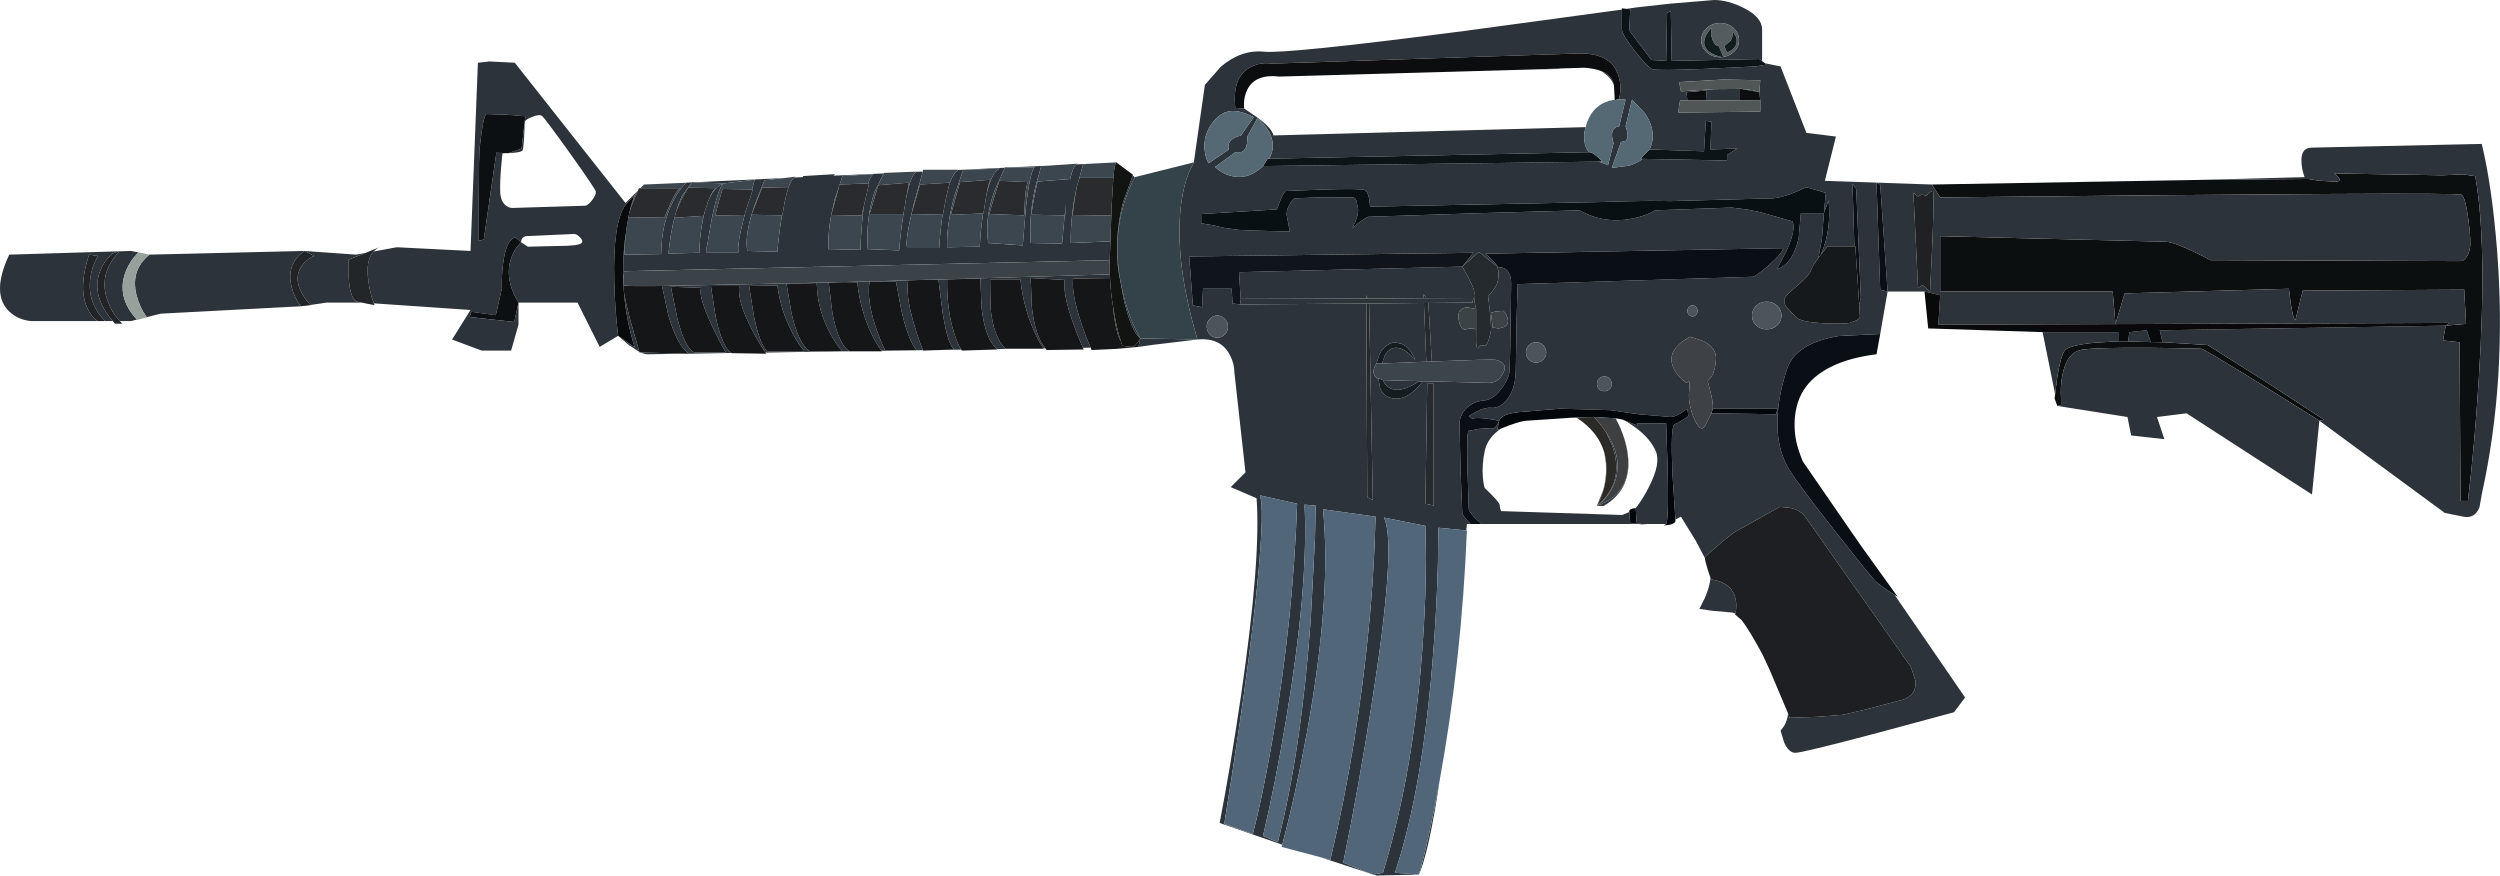 <?xml version="1.0" encoding="UTF-8" standalone="no"?>
<svg xmlns:xlink="http://www.w3.org/1999/xlink" height="237.25px" width="677.45px" xmlns="http://www.w3.org/2000/svg">
  <g transform="matrix(1.0, 0.0, 0.0, 1.0, 0.0, 0.0)">
    <path d="M596.1 48.75 L625.5 48.5 628.3 48.95 633.0 49.25 Q634.55 49.1 633.7 48.05 L632.5 47.0 661.75 47.5 667.5 47.25 670.75 47.75 Q674.05 66.05 671.7 102.7 670.55 121.05 668.75 135.75 L666.75 135.75 666.5 92.75 662.0 92.25 662.75 88.25 668.25 87.75 667.75 78.5 624.0 78.75 622.0 86.75 Q621.4 86.45 620.75 82.3 L620.25 78.25 575.75 79.5 573.25 87.75 572.5 79.0 525.75 79.0 525.75 64.0 586.75 65.5 Q589.5 65.5 599.0 70.5 L666.75 70.75 Q667.5 70.75 668.2 69.9 668.9 69.0 669.25 67.5 669.7 65.8 668.9 59.65 668.05 53.25 667.0 52.75 665.5 52.0 525.75 53.5 L523.5 50.0 596.1 48.75 M586.0 92.75 L586.5 92.75 598.25 93.5 614.4 103.7 629.75 113.75 628.5 114.0 612.9 104.25 Q597.15 94.5 596.5 94.5 589.65 94.3 582.55 94.25 568.45 94.15 564.25 94.75 560.05 95.4 558.85 101.75 558.25 104.95 558.5 108.0 L558.5 109.75 557.5 110.0 556.75 108.0 556.9 106.85 557.45 102.35 Q558.4 96.4 559.5 95.0 560.6 93.6 567.3 92.9 L573.75 92.5 574.0 92.5 576.7 92.55 582.8 92.7 586.0 92.75" fill="#0c0f10" fill-rule="evenodd" stroke="none"/>
    <path d="M523.5 50.0 L525.75 53.5 Q665.5 52.0 667.0 52.75 668.05 53.25 668.9 59.65 669.7 65.8 669.25 67.5 668.9 69.0 668.2 69.9 667.5 70.75 666.75 70.75 L599.0 70.5 Q589.5 65.5 586.75 65.5 L525.75 64.0 525.75 79.0 572.5 79.0 573.25 87.75 575.75 79.5 620.25 78.25 620.75 82.3 Q621.4 86.45 622.0 86.75 L624.0 78.75 667.75 78.5 668.25 87.75 662.75 88.25 662.0 92.25 666.5 92.75 666.75 135.75 668.75 135.75 Q670.55 121.05 671.7 102.7 674.05 66.05 670.75 47.75 L667.5 47.25 661.75 47.5 632.5 47.0 633.7 48.05 Q634.55 49.1 633.0 49.25 L628.3 48.95 625.5 48.5 596.1 48.75 624.5 48.0 Q623.75 46.0 623.65 44.0 623.4 40.0 626.5 40.0 L672.5 39.0 Q675.25 50.25 676.65 67.75 679.4 102.75 672.5 134.0 L671.9 137.4 Q670.65 140.65 667.5 140.0 L662.5 139.0 628.5 114.0 629.75 113.75 614.4 103.7 598.25 93.5 586.5 92.75 586.0 92.75 585.25 89.5 662.75 88.25 663.75 87.5 525.25 88.0 525.75 80.0 521.5 79.0 511.5 79.0 509.5 90.5 498.3 91.05 Q486.6 92.95 484.25 100.0 481.45 108.45 481.65 115.45 481.8 122.45 485.0 127.5 487.8 131.95 497.75 144.55 506.85 156.1 508.25 157.5 509.4 158.65 513.4 161.2 L532.5 189.0 529.5 193.0 509.15 198.5 Q488.4 204.0 486.5 204.0 484.65 204.0 483.4 201.0 L482.5 198.0 483.5 196.65 Q484.45 195.0 484.5 193.25 L485.0 194.5 492.35 194.25 499.3 193.7 504.8 192.45 515.3 189.7 Q519.45 188.45 519.05 184.45 L517.8 180.7 489.3 140.2 Q487.95 138.2 485.0 137.6 L482.3 137.35 470.65 143.85 Q469.9 144.1 466.0 147.4 462.1 150.7 462.0 151.2 L462.0 151.25 459.5 146.5 455.5 140.0 454.0 140.8 453.2 128.4 Q452.65 115.45 453.75 115.0 455.5 114.25 457.5 112.75 L457.25 110.75 Q454.25 113.0 452.75 113.0 L444.0 112.25 436.4 111.15 422.75 110.75 411.9 111.65 Q406.85 112.15 406.25 114.0 L403.0 113.45 Q399.65 113.05 399.0 113.5 L398.0 112.75 400.05 111.55 Q402.45 110.35 404.0 110.5 406.35 110.75 408.3 108.35 410.75 105.4 410.75 100.0 L411.0 85.5 411.25 77.0 475.0 75.0 Q476.0 74.75 479.2 71.95 482.75 68.9 483.25 67.25 L402.5 68.75 404.05 70.15 Q405.6 71.65 405.75 72.25 L407.65 72.7 Q409.5 73.8 409.5 76.75 409.25 99.25 409.0 101.0 408.75 102.8 406.85 105.3 404.6 108.35 402.25 108.5 399.5 108.7 397.55 110.45 395.5 112.3 395.5 115.0 L395.8 128.05 396.25 139.0 Q396.5 140.0 398.5 142.0 L397.5 142.0 397.35 143.75 389.75 143.0 389.65 152.45 Q389.35 164.25 388.45 175.95 385.65 213.55 378.0 236.5 L384.5 237.0 373.0 237.25 372.15 237.0 374.75 236.5 Q383.35 208.4 385.65 172.65 386.4 161.45 386.4 150.85 L386.25 142.5 375.0 140.25 Q378.6 147.15 371.65 191.15 368.2 213.15 364.0 233.75 L371.1 236.65 357.7 232.25 360.5 233.0 Q368.0 201.6 371.15 167.65 372.1 157.0 372.5 147.45 L372.75 140.0 358.5 138.0 Q360.85 161.3 354.3 197.7 351.05 215.55 347.45 228.9 L330.5 223.0 Q333.5 207.5 336.25 188.75 341.75 151.25 340.5 135.0 L333.5 132.0 337.5 128.0 334.5 101.0 Q334.5 98.5 333.25 96.15 330.75 91.4 324.5 92.0 318.05 70.35 320.1 55.0 320.75 50.2 322.2 46.65 L323.5 44.0 326.5 23.0 330.75 18.15 Q336.25 13.4 342.5 14.0 348.75 14.65 396.75 8.4 L439.5 2.6 439.5 8.0 Q439.5 9.3 442.95 13.75 446.4 18.15 447.75 18.75 448.85 19.2 462.4 18.65 L475.75 18.0 478.75 17.5 478.3 17.15 482.5 18.0 489.5 36.0 497.5 37.0 494.5 49.0 523.5 50.0 M400.0 89.25 L400.0 92.75 Q400.1 95.1 400.75 94.0 401.05 93.45 401.5 93.55 L402.25 93.7 Q403.2 93.7 404.0 89.75 404.25 88.5 403.25 80.25 405.75 77.75 406.0 75.5 406.15 74.1 405.95 73.05 L405.75 72.25 400.75 68.25 396.25 72.25 Q399.75 78.25 399.5 79.5 399.25 80.75 400.0 83.75 L397.5 83.25 396.45 83.55 Q395.4 84.05 395.25 85.0 395.05 86.35 395.6 87.9 396.2 89.6 397.25 89.25 398.75 88.75 400.0 89.25 M336.2 81.0 L335.75 73.75 396.25 72.25 399.25 68.5 322.25 69.5 323.25 82.75 325.75 83.25 326.0 78.25 333.75 78.25 334.0 82.25 336.25 82.5 370.25 82.25 370.5 134.75 372.0 135.5 371.0 82.25 385.85 82.1 386.5 98.0 386.8 98.0 374.5 98.5 375.2 96.45 Q376.3 94.4 378.0 94.25 379.7 94.1 381.8 95.8 L383.5 97.5 Q382.1 94.2 379.8 93.15 L377.75 92.75 Q375.1 93.4 373.8 96.0 L373.0 98.5 Q371.55 100.75 372.65 102.05 L373.55 102.75 373.95 105.05 Q374.95 107.7 377.75 108.0 380.55 108.3 383.3 105.8 384.7 104.55 385.5 103.3 L403.5 103.75 Q406.15 103.75 407.5 100.75 408.6 98.35 405.25 97.5 404.5 97.3 388.0 97.95 L387.05 82.1 399.0 82.0 399.25 80.75 386.5 80.8 385.75 79.75 385.8 80.8 370.6 80.9 370.25 80.0 370.25 80.9 336.2 81.0 M511.5 79.0 L509.5 50.0 508.5 49.5 509.5 78.5 511.5 79.0 M503.8 82.4 L504.25 80.75 503.0 51.25 502.0 49.75 502.5 66.75 495.25 66.75 493.4 69.05 493.6 68.55 Q496.3 62.2 495.5 54.25 L494.25 57.75 494.75 52.25 489.5 50.75 486.05 52.25 Q482.2 53.75 480.0 53.75 L452.5 54.5 Q447.25 54.35 440.3 54.55 L433.75 54.75 371.25 56.0 371.05 54.05 Q370.7 51.95 369.75 51.5 368.8 51.05 358.85 51.35 L348.5 51.75 Q348.05 51.75 346.95 54.25 L346.0 56.75 325.5 58.0 325.5 60.5 328.25 60.95 331.75 61.75 335.8 62.3 340.25 62.5 349.5 62.75 348.75 58.75 Q348.4 57.4 349.3 55.7 350.0 54.25 350.75 53.75 L358.55 53.45 366.5 53.5 Q367.2 53.5 367.55 54.35 L368.0 56.5 Q368.25 58.25 366.5 61.75 L368.25 60.35 Q370.15 58.9 370.75 58.75 L399.75 57.8 428.0 57.0 Q434.7 60.75 442.3 59.25 446.05 58.5 448.5 57.0 L469.25 56.25 473.6 56.8 477.0 57.5 485.75 60.0 Q486.7 62.2 484.2 67.8 L481.5 73.0 Q485.9 71.45 487.4 64.45 L488.0 57.75 494.25 57.75 493.7 64.75 492.75 69.9 Q491.15 72.05 490.75 73.25 490.3 74.55 487.65 76.85 484.5 79.55 484.0 80.25 483.0 81.55 484.05 83.15 L486.75 86.0 Q488.05 87.3 494.3 87.6 499.5 87.85 501.25 87.5 L503.1 86.8 Q504.0 86.3 504.0 85.75 L503.8 82.4 M519.75 53.25 L518.5 52.25 519.75 78.0 521.0 77.25 523.0 79.0 523.65 65.4 Q524.2 51.75 523.75 51.75 523.3 51.75 522.6 52.4 L522.0 53.0 520.75 52.75 519.75 53.25 M553.5 90.0 L574.0 90.0 574.0 92.5 573.75 92.5 567.3 92.9 Q560.6 93.6 559.5 95.0 558.4 96.4 557.45 102.35 L556.9 106.85 553.5 90.0 M576.7 92.55 L577.0 90.0 581.75 89.5 582.8 92.7 576.7 92.55 M490.95 103.0 Q493.35 100.6 497.0 99.0 495.65 99.6 494.4 100.4 492.45 101.6 490.95 103.0 M557.5 110.0 L558.5 109.75 558.5 108.0 Q558.25 104.95 558.85 101.75 560.05 95.4 564.25 94.75 568.45 94.15 582.55 94.25 589.65 94.3 596.5 94.5 597.15 94.5 612.9 104.25 L628.5 114.0 626.5 134.0 592.5 112.0 584.5 113.0 586.5 119.0 577.5 118.0 576.5 113.0 557.5 110.0 M477.5 16.6 L476.75 16.0 453.0 16.5 452.75 3.0 451.75 3.5 451.5 16.5 447.5 16.25 441.5 8.25 441.75 2.5 440.8 2.4 443.5 2.0 452.5 1.0 464.5 0.0 Q468.25 0.0 472.5 2.15 477.5 4.65 477.5 8.0 L477.5 16.6 M467.0 15.45 Q468.55 15.2 469.75 14.15 471.25 12.8 471.25 10.9 471.25 9.0 469.75 7.6 468.25 6.25 466.1 6.25 463.95 6.25 462.5 7.6 461.0 9.0 461.0 10.9 461.0 12.8 462.5 14.15 463.95 15.5 466.1 15.5 L466.8 15.5 467.0 15.5 467.0 15.45 M438.35 26.9 L438.75 26.75 Q439.55 23.55 438.55 20.45 436.55 14.2 427.5 14.5 L344.5 17.25 Q341.7 16.8 339.05 18.1 333.8 20.65 334.75 29.25 L337.15 29.4 340.95 32.0 Q344.8 34.9 345.05 36.7 L429.65 34.45 Q428.6 38.55 430.5 41.25 L343.9 43.0 Q345.85 39.75 344.05 36.05 343.25 34.55 341.95 33.1 L340.75 32.0 338.0 37.0 Q338.15 40.45 336.45 41.2 L334.75 41.25 329.25 45.25 330.35 46.15 Q331.7 47.1 333.2 47.55 338.05 49.05 342.25 45.0 L433.3 43.8 435.75 44.75 437.25 38.75 Q436.3 35.95 437.45 34.8 438.0 34.25 438.75 34.25 L440.5 27.0 438.35 26.9 M416.3 18.8 L422.8 18.55 422.2 18.7 416.3 18.8 M433.9 19.25 Q436.9 20.45 437.35 23.15 436.7 21.2 434.5 19.65 L433.9 19.25 M328.75 33.0 Q325.95 36.6 326.45 40.8 326.7 42.9 327.5 44.25 L333.0 40.5 Q332.4 38.65 334.25 37.5 335.2 36.95 336.25 36.75 L339.75 31.75 Q337.65 30.65 335.55 30.2 331.55 29.45 328.75 33.0 M329.85 91.5 Q331.05 91.5 331.9 90.65 332.75 89.75 332.75 88.5 332.75 87.25 331.9 86.4 331.05 85.5 329.85 85.5 328.65 85.5 327.85 86.4 327.0 87.25 327.0 88.5 327.0 89.75 327.85 90.65 328.65 91.5 329.85 91.5 M404.0 84.75 L404.5 88.75 406.0 89.0 Q408.0 88.75 408.5 87.75 408.85 87.05 408.35 85.7 407.85 84.45 407.25 84.25 L405.35 84.4 404.0 84.75 M385.4 103.3 L384.25 103.5 Q379.4 106.65 376.6 105.15 375.7 104.65 375.15 103.8 L374.75 103.0 385.4 103.3 M388.5 104.0 L386.75 104.0 386.25 136.5 388.5 137.0 388.5 104.0 M401.5 142.0 Q398.0 139.0 398.0 137.75 L397.65 126.8 Q397.4 116.75 398.0 116.75 L400.9 116.2 404.0 116.0 Q405.25 116.5 406.25 114.0 L405.75 116.5 406.8 116.1 Q403.15 118.55 402.35 122.1 401.5 126.15 401.85 129.6 402.0 131.35 402.35 132.25 406.4 136.1 406.4 136.9 406.4 137.7 406.8 138.5 L439.6 139.55 441.5 138.75 441.75 141.75 444.1 142.0 401.5 142.0 M424.3 113.3 L426.0 113.15 427.7 113.1 427.25 113.2 424.3 113.3 M439.7 113.7 L440.5 114.0 Q443.65 115.4 443.9 115.2 L443.5 114.75 451.5 114.75 Q452.5 140.75 451.5 142.0 L444.95 142.0 443.5 141.75 443.25 137.7 Q445.2 135.2 446.8 132.0 450.1 125.6 448.7 122.3 447.2 118.8 443.1 115.8 441.1 114.35 439.7 113.7 M477.0 27.25 L476.75 25.0 472.2 24.15 Q475.55 24.35 476.75 25.0 L477.0 21.75 466.95 21.55 455.0 22.25 455.5 24.75 464.8 24.15 471.5 24.1 471.5 27.25 462.25 27.25 462.5 24.5 457.0 25.0 457.25 27.25 455.25 27.25 454.75 30.5 477.0 30.25 477.0 27.25 M445.1 43.05 L468.0 43.5 468.0 42.0 470.75 40.25 463.5 40.5 463.75 33.0 462.25 32.75 461.75 41.0 447.05 40.5 447.5 39.25 Q448.75 35.05 445.65 30.6 L442.25 27.0 440.5 34.25 Q441.6 37.2 440.55 38.15 L439.25 38.5 436.75 45.5 441.4 44.9 Q443.6 44.25 445.1 43.05 M418.2 97.45 Q419.0 96.65 419.0 95.5 419.0 94.4 418.2 93.55 417.4 92.75 416.25 92.75 415.1 92.75 414.3 93.55 413.5 94.35 413.5 95.5 413.5 96.65 414.3 97.45 415.1 98.25 416.25 98.25 417.4 98.25 418.2 97.45 M436.15 102.6 Q435.6 102.0 434.75 102.0 433.9 102.0 433.3 102.6 432.75 103.15 432.75 104.0 432.75 104.85 433.3 105.45 433.9 106.0 434.75 106.0 435.6 106.0 436.15 105.45 436.75 104.85 436.75 104.0 436.75 103.2 436.15 102.6 M432.7 137.1 Q442.4 133.6 441.05 123.05 440.65 119.75 439.15 116.15 L438.75 115.25 439.05 115.9 Q440.5 119.2 441.0 122.35 442.65 132.4 434.55 137.1 L432.7 137.1 Q440.45 130.7 436.85 120.7 L435.2 117.1 Q439.9 124.2 437.55 130.65 436.0 134.85 432.7 137.1 L434.35 133.05 Q435.45 129.55 435.15 125.35 L434.75 122.7 Q435.5 125.45 435.25 128.6 434.85 133.45 432.7 137.1 M481.6 88.15 Q482.75 87.05 482.75 85.5 482.75 83.95 481.6 82.85 480.4 81.75 478.75 81.75 477.05 81.75 475.9 82.85 474.75 83.95 474.75 85.5 474.75 87.1 475.9 88.15 477.05 89.25 478.75 89.25 480.4 89.25 481.6 88.15 M457.25 84.25 Q457.25 84.9 457.65 85.3 458.05 85.75 458.6 85.75 459.15 85.75 459.6 85.3 460.0 84.9 460.0 84.25 460.0 83.65 459.6 83.2 459.15 82.75 458.6 82.75 458.05 82.75 457.65 83.2 457.25 83.65 457.25 84.25 M464.15 110.75 Q464.25 109.4 463.7 106.95 L462.75 103.25 463.8 102.05 Q464.85 100.2 465.0 97.25 465.15 94.3 461.6 92.45 L458.0 91.25 Q451.3 94.85 453.45 99.65 454.55 102.05 457.0 103.75 L457.55 103.35 Q458.05 103.4 457.75 105.75 457.4 108.4 458.4 111.6 459.25 114.5 460.5 115.75 461.4 116.65 462.2 115.1 L463.75 112.0 481.25 112.25 481.75 110.75 464.15 110.75 M470.25 166.3 L469.5 166.0 463.9 165.5 460.5 165.0 462.0 162.0 Q463.35 158.85 463.5 156.55 L463.65 157.0 Q469.3 157.85 470.3 162.25 470.75 164.35 470.25 166.3 M356.5 137.0 L353.5 136.75 Q354.6 158.65 348.55 194.75 345.5 212.8 342.25 226.5 L346.25 228.25 Q352.65 203.4 355.2 167.7 L356.35 145.65 356.5 137.0 M341.5 134.25 L341.85 136.5 Q342.1 140.3 341.6 147.7 340.05 171.55 331.75 223.25 L339.5 226.0 Q342.05 216.25 344.85 200.2 350.4 168.05 351.5 136.5 L341.5 134.25 M390.15 211.3 Q387.25 230.75 384.5 237.0 387.2 227.65 390.15 211.3 M212.55 48.25 L207.15 48.85 204.4 55.8 203.65 58.2 Q201.85 64.35 202.5 68.0 L210.65 68.2 Q211.05 63.35 211.9 58.35 L212.0 58.35 212.65 54.65 213.2 52.3 213.5 51.2 213.8 50.7 213.7 50.7 Q214.4 48.7 215.2 48.1 L217.55 48.0 217.65 47.7 226.3 47.2 225.85 47.6 239.45 47.0 237.0 52.0 Q234.6 58.9 235.15 67.5 L243.65 67.85 Q244.05 62.75 244.9 57.5 L245.0 56.95 245.55 53.65 Q246.85 47.25 248.35 46.55 L250.05 46.5 247.6 55.35 Q245.2 65.1 245.8 67.2 L254.5 67.2 Q254.75 62.9 255.4 58.2 L255.5 58.2 256.3 53.95 Q257.2 49.65 257.5 49.5 L257.4 49.5 Q258.4 46.85 259.65 46.05 L272.3 45.45 269.45 51.8 Q266.75 59.5 267.8 65.85 L277.15 66.5 278.0 56.25 Q279.15 45.9 280.5 45.35 L273.9 45.35 283.9 44.9 282.15 45.0 280.45 51.1 Q278.8 58.65 279.3 65.85 L287.8 66.0 288.5 58.35 279.65 58.2 Q279.35 58.2 280.2 53.7 L281.15 49.2 290.0 48.5 Q290.75 45.2 291.65 44.55 L295.75 44.35 293.5 44.5 292.4 48.55 291.75 50.75 Q290.05 58.5 290.15 65.85 L300.9 65.4 300.8 68.2 300.7 70.5 169.15 73.5 168.95 75.05 Q168.85 76.75 169.15 77.35 169.0 77.5 169.0 78.05 168.6 71.8 169.3 65.3 L170.0 60.4 Q169.3 64.85 169.15 69.0 L179.15 68.85 Q179.25 60.3 182.65 54.05 184.35 50.95 186.0 49.5 L185.3 49.55 187.5 49.4 184.9 52.95 Q184.0 54.75 183.3 57.05 L182.9 58.55 Q181.7 62.85 181.15 68.7 L189.5 68.5 Q189.55 64.3 190.4 59.85 L190.95 57.45 191.75 54.95 191.95 54.4 Q193.6 50.5 196.15 49.7 194.7 50.35 192.85 59.4 L191.3 68.35 200.15 68.35 Q199.6 66.45 201.9 57.8 L201.9 57.7 201.95 57.55 204.0 51.35 203.75 51.35 204.5 48.7 196.15 49.7 188.0 49.4 212.55 48.25 M306.95 47.55 L307.5 48.0 Q300.4 61.65 304.0 78.05 305.8 86.25 309.0 91.7 306.6 89.9 304.55 81.3 L303.0 73.0 Q301.95 63.95 304.35 54.75 L306.95 47.55 M234.05 55.95 L235.5 49.7 235.25 49.7 Q235.9 47.7 236.65 47.2 L228.3 47.7 227.55 50.0 227.5 50.0 227.4 50.45 226.2 53.95 225.25 58.25 225.15 58.5 225.2 58.5 Q224.3 63.3 224.5 67.5 L233.15 67.7 Q233.3 63.1 233.8 58.2 L234.05 55.95 M172.55 51.95 Q171.9 53.0 171.4 54.5 L171.85 52.9 169.5 55.5 Q166.05 60.35 166.45 76.15 166.65 84.05 167.5 91.0 L162.5 94.0 156.5 82.0 140.5 82.0 140.5 88.0 138.5 95.0 130.5 95.0 122.5 92.0 127.5 84.0 101.3 82.2 Q100.2 79.25 99.8 76.0 99.05 70.5 101.25 68.15 L107.5 67.0 127.5 68.0 129.5 17.0 132.65 16.65 139.5 17.0 169.5 55.0 172.55 51.95 M141.2 65.65 L139.6 64.25 Q137.1 65.05 136.3 71.65 135.9 75.0 136.0 78.15 L134.35 85.4 127.75 84.5 127.25 85.9 139.35 87.25 140.5 82.0 Q136.6 75.6 138.5 70.0 139.1 68.2 140.2 66.75 L141.2 65.65 143.05 66.85 151.35 66.65 Q156.8 66.65 157.6 65.85 158.15 65.3 157.2 64.35 156.3 63.4 155.6 63.4 L142.4 64.0 Q141.55 64.3 141.3 65.0 L141.2 65.65 M167.5 91.0 L172.0 94.15 Q169.65 86.75 169.05 78.95 169.35 81.2 170.8 86.75 L173.25 95.35 170.4 93.5 167.5 91.0 M190.0 78.0 L181.8 77.7 183.5 86.05 Q185.65 94.55 188.15 95.5 L196.65 95.5 Q194.65 91.95 192.8 88.0 189.15 80.1 190.0 78.0 M207.45 95.55 Q205.5 92.75 203.7 89.2 199.8 81.7 200.3 77.5 L192.65 77.5 193.9 85.7 Q195.7 94.15 198.25 95.65 L186.75 95.85 Q183.6 93.95 181.1 85.4 L179.4 77.5 224.55 76.55 225.55 84.75 Q227.2 93.45 230.25 95.2 L228.3 95.2 Q226.65 93.5 225.0 90.4 221.6 84.2 221.35 77.35 L221.3 76.7 213.15 77.0 214.5 85.0 Q216.45 93.35 219.5 95.2 L223.9 95.25 207.45 95.55 M173.6 95.5 L186.25 95.85 175.5 96.0 Q174.7 96.0 173.6 95.5 M228.45 76.45 L235.1 76.25 235.65 76.25 Q234.8 80.95 237.2 88.35 238.45 92.05 239.8 94.85 L248.3 94.85 Q246.0 91.95 244.2 83.85 L242.8 76.35 236.4 76.25 246.1 75.95 Q245.35 79.9 247.65 87.7 248.8 91.7 250.1 94.9 L238.9 95.05 Q237.6 93.45 236.15 90.45 233.15 84.15 232.3 76.5 L228.45 76.45 M203.0 77.5 L204.25 85.4 Q205.9 93.65 208.0 95.2 L218.0 95.2 Q216.55 93.6 214.9 90.55 211.6 84.45 210.65 77.35 L203.0 77.5 M288.5 58.35 L288.65 58.35 288.85 55.35 288.5 58.35 M267.3 52.8 Q268.8 46.25 271.0 45.7 L261.0 46.0 258.7 52.85 Q256.45 60.9 256.65 67.0 L265.5 66.85 Q265.7 62.4 266.4 57.85 L266.5 57.85 267.2 53.35 267.3 52.8 M270.15 94.6 Q267.0 91.9 266.0 83.55 L265.65 75.5 256.65 75.7 Q256.55 84.15 258.6 90.4 259.5 93.25 260.5 94.75 L256.3 94.8 258.8 94.7 Q256.95 94.1 255.45 84.85 L254.3 75.75 300.65 74.35 300.75 74.3 300.8 75.35 290.8 75.5 Q290.3 79.45 293.0 87.55 294.2 91.2 295.55 94.2 L293.45 94.25 Q292.05 91.15 290.75 87.45 287.95 79.5 288.5 75.85 L279.3 75.35 279.6 83.15 Q280.5 91.05 283.25 94.4 L282.75 94.4 Q281.5 92.65 280.15 89.55 277.3 83.1 276.5 75.7 L268.3 75.7 268.4 83.25 Q269.15 91.4 272.5 94.5 L274.2 94.5 270.15 94.6 M301.65 83.25 L302.2 86.4 Q302.9 90.0 303.75 92.5 302.5 90.65 301.7 84.35 L301.65 83.25 M309.0 91.7 L324.5 92.0 312.75 93.4 308.5 94.0 309.0 91.7 M32.4 68.1 L35.5 68.0 37.5 68.4 36.2 69.85 Q34.7 71.8 33.95 73.9 31.55 80.6 37.1 86.6 L35.5 87.0 32.45 87.0 Q30.35 84.8 29.2 81.6 26.45 74.3 32.4 68.1 M40.5 69.0 L82.5 68.0 96.5 69.0 99.0 68.55 94.5 70.35 94.5 75.3 Q94.8 80.45 96.5 81.7 L98.0 82.0 88.5 82.0 84.1 82.65 Q78.95 76.8 81.5 72.5 82.8 70.35 85.15 69.35 L82.5 68.0 Q77.5 71.55 79.0 77.65 79.75 80.7 81.5 83.0 L43.5 85.0 39.75 85.95 Q37.9 83.4 37.0 80.0 35.3 73.2 40.5 69.0 M32.25 68.1 L30.5 68.7 29.15 70.05 Q27.65 71.85 26.95 73.95 24.8 80.25 30.55 87.0 L28.5 87.0 Q23.5 82.0 24.5 75.2 24.8 73.05 25.7 71.0 L26.5 69.35 24.15 69.0 Q21.2 77.75 23.55 83.25 24.75 86.0 26.5 87.0 L8.5 87.0 Q5.0 86.75 2.5 84.4 -2.5 79.65 2.5 69.0 L32.25 68.1 M137.6 41.5 L136.15 41.55 135.8 45.25 Q135.45 49.45 135.55 52.1 135.7 54.75 137.25 55.8 138.05 56.35 138.8 56.35 L158.6 55.75 Q159.5 55.55 160.55 54.1 161.6 52.65 161.45 51.9 161.3 51.15 154.5 41.6 147.7 32.1 146.9 31.45 146.2 30.85 144.15 31.7 142.2 32.5 142.2 33.05 142.0 39.95 141.6 40.75 141.35 41.25 138.75 41.45 L137.8 41.5 141.35 40.25 142.35 31.5 137.45 31.1 131.85 30.9 Q130.95 31.15 130.0 39.9 129.75 41.85 129.75 53.75 L129.75 65.25 131.1 64.9 134.5 41.4 137.6 41.5" fill="#2c333a" fill-rule="evenodd" stroke="none"/>
    <path d="M521.5 79.0 L525.75 80.0 525.25 88.0 663.75 87.5 662.75 88.25 585.25 89.5 586.0 92.75 582.8 92.7 581.75 89.5 577.0 90.0 576.7 92.55 574.0 92.5 574.0 90.0 553.5 90.0 522.5 89.0 521.5 79.0" fill="#08090a" fill-rule="evenodd" stroke="none"/>
    <path d="M398.5 142.0 Q396.5 140.0 396.25 139.0 L395.8 128.05 395.5 115.0 Q395.5 112.3 397.55 110.45 399.5 108.7 402.25 108.5 404.6 108.35 406.85 105.3 408.75 102.8 409.0 101.0 409.25 99.25 409.5 76.75 409.5 73.8 407.65 72.7 L405.75 72.25 Q405.6 71.65 404.05 70.15 L402.5 68.75 483.25 67.25 Q482.75 68.9 479.2 71.95 476.0 74.75 475.0 75.0 L411.25 77.0 411.0 85.5 410.75 100.0 Q410.75 105.4 408.3 108.35 406.35 110.75 404.0 110.5 402.45 110.35 400.05 111.55 L398.0 112.75 399.0 113.5 Q399.65 113.05 403.0 113.45 L406.25 114.0 Q405.25 116.5 404.0 116.0 L400.9 116.2 398.0 116.75 Q397.4 116.75 397.65 126.8 L398.0 137.75 Q398.0 139.0 401.5 142.0 L398.5 142.0 M513.4 161.2 Q509.4 158.65 508.25 157.5 506.85 156.1 497.75 144.55 487.8 131.95 485.0 127.5 481.8 122.45 481.65 115.45 481.45 108.45 484.25 100.0 486.6 92.95 498.3 91.05 L509.5 90.5 508.5 96.0 Q501.7 96.85 497.0 99.0 493.35 100.6 490.95 103.0 487.45 106.45 486.6 111.45 485.9 115.55 486.8 119.85 487.4 122.3 488.5 125.0 L501.25 143.5 501.55 143.95 504.55 148.25 514.25 161.75 513.4 161.2 M511.5 79.0 L509.5 78.5 508.5 49.5 509.5 50.0 511.5 79.0 M502.5 66.75 L502.0 49.75 503.0 51.25 504.25 80.75 503.8 82.4 502.75 66.75 502.5 66.75" fill="#090f14" fill-rule="evenodd" stroke="none"/>
    <path d="M492.75 69.9 L493.7 64.75 494.25 57.75 488.0 57.75 487.4 64.45 Q485.9 71.45 481.5 73.0 L484.2 67.8 Q486.7 62.2 485.75 60.0 L477.0 57.5 473.6 56.8 469.25 56.25 448.5 57.0 Q446.05 58.5 442.3 59.25 434.7 60.75 428.0 57.0 L399.75 57.8 370.75 58.75 Q370.15 58.9 368.25 60.35 L366.5 61.75 Q368.25 58.25 368.0 56.5 L367.55 54.35 Q367.2 53.5 366.5 53.5 L358.55 53.45 350.75 53.75 Q350.0 54.25 349.3 55.7 348.4 57.4 348.75 58.75 L349.5 62.75 340.25 62.5 335.8 62.3 331.75 61.75 328.25 60.95 325.5 60.5 325.5 58.0 346.0 56.75 346.95 54.25 Q348.05 51.75 348.5 51.75 L358.85 51.35 Q368.8 51.05 369.75 51.5 370.7 51.95 371.05 54.05 L371.25 56.0 433.75 54.75 440.3 54.55 Q447.25 54.35 452.5 54.5 L480.0 53.75 Q482.2 53.75 486.05 52.25 L489.5 50.75 494.75 52.25 494.25 57.75 495.5 54.25 Q496.3 62.2 493.6 68.55 L493.4 69.05 493.3 69.15 492.75 69.9" fill="#081014" fill-rule="evenodd" stroke="none"/>
    <path d="M502.5 66.75 L502.75 66.75 503.8 82.4 504.0 85.75 Q504.0 86.3 503.1 86.8 L501.25 87.5 Q499.5 87.85 494.3 87.6 488.05 87.3 486.75 86.0 L484.05 83.15 Q483.0 81.55 484.0 80.25 484.5 79.55 487.65 76.85 490.3 74.55 490.75 73.25 491.15 72.05 492.75 69.9 L493.3 69.15 493.4 69.05 495.25 66.75 502.5 66.75" fill="#15191c" fill-rule="evenodd" stroke="none"/>
    <path d="M519.75 53.25 L520.75 52.75 522.0 53.0 522.6 52.4 Q523.3 51.75 523.75 51.75 524.2 51.75 523.65 65.4 L523.0 79.0 521.0 77.25 519.75 78.0 518.5 52.25 519.75 53.25" fill="#1f2124" fill-rule="evenodd" stroke="none"/>
    <path d="M478.3 17.15 L478.75 17.5 475.75 18.0 462.4 18.65 Q448.85 19.2 447.75 18.75 446.4 18.15 442.95 13.75 439.5 9.3 439.5 8.0 L439.5 2.6 439.5 2.25 440.8 2.4 441.75 2.5 441.5 8.25 447.5 16.25 451.5 16.5 451.75 3.5 452.75 3.0 453.0 16.5 476.75 16.0 477.5 16.6 478.3 17.15 M433.3 43.8 L342.25 45.0 343.5 43.0 343.9 43.0 430.5 41.25 430.75 41.25 Q431.75 41.25 434.25 43.75 L433.3 43.8 M447.05 40.5 L461.75 41.0 462.25 32.75 463.75 33.0 463.5 40.5 470.75 40.25 468.0 42.0 468.0 43.5 445.1 43.05 444.5 43.0 447.0 40.5 447.05 40.5" fill="#0d1418" fill-rule="evenodd" stroke="none"/>
    <path d="M467.0 15.45 L465.75 12.5 Q464.8 12.5 464.2 11.15 L463.75 9.75 463.75 7.5 Q460.15 11.7 463.2 14.05 464.7 15.15 466.8 15.5 L466.1 15.5 Q463.95 15.5 462.5 14.15 461.0 12.8 461.0 10.9 461.0 9.0 462.5 7.6 463.95 6.25 466.1 6.25 468.25 6.25 469.75 7.6 471.25 9.0 471.25 10.9 471.25 12.8 469.75 14.15 468.55 15.2 467.0 15.45 M469.0 7.5 Q470.1 9.55 468.8 11.2 L467.25 12.5 468.0 14.25 Q471.3 12.85 470.45 10.05 L469.0 7.5" fill="#545c5f" fill-rule="evenodd" stroke="none"/>
    <path d="M466.8 15.5 Q464.7 15.15 463.2 14.05 460.15 11.7 463.75 7.5 L463.75 9.75 464.2 11.15 Q464.8 12.5 465.75 12.5 L467.0 15.45 467.0 15.5 466.8 15.5 M469.0 7.5 L470.45 10.05 Q471.3 12.85 468.0 14.25 L467.25 12.5 468.8 11.2 Q470.1 9.55 469.0 7.5" fill="#111d1e" fill-rule="evenodd" stroke="none"/>
    <path d="M337.15 29.4 L334.75 29.25 Q333.8 20.65 339.05 18.1 341.7 16.8 344.5 17.25 L427.5 14.5 Q436.55 14.2 438.55 20.45 439.55 23.55 438.75 26.75 L438.35 26.9 437.55 27.2 437.55 27.0 437.35 23.15 Q436.9 20.45 433.9 19.25 432.05 18.55 429.35 18.35 L422.8 18.55 416.3 18.8 346.75 20.75 Q339.9 19.95 337.85 24.6 337.2 26.05 337.1 27.85 337.05 28.8 337.15 29.4 M472.2 24.15 L476.75 25.0 477.0 27.25 471.5 27.25 471.5 24.1 471.5 24.0 472.2 24.15 M457.25 27.25 L457.0 25.0 462.5 24.5 462.25 27.25 457.25 27.25" fill="#0b0d0e" fill-rule="evenodd" stroke="none"/>
    <path d="M437.55 27.0 L437.55 27.2 438.35 26.9 440.5 27.0 438.75 34.25 Q438.0 34.25 437.45 34.8 436.3 35.95 437.25 38.75 L435.75 44.75 433.3 43.8 434.25 43.75 Q431.75 41.25 430.75 41.25 L430.5 41.25 Q428.6 38.55 429.65 34.45 431.1 28.85 435.95 27.35 L437.55 27.0 M342.25 45.0 Q338.05 49.05 333.2 47.55 331.7 47.1 330.35 46.15 L329.25 45.25 334.75 41.25 336.45 41.2 Q338.15 40.45 338.0 37.0 L340.75 32.0 341.95 33.1 Q343.25 34.55 344.05 36.05 345.85 39.75 343.9 43.0 L343.5 43.0 342.25 45.0 M328.75 33.0 Q331.55 29.45 335.55 30.2 337.65 30.65 339.75 31.75 L336.25 36.75 Q335.2 36.95 334.25 37.5 332.4 38.65 333.0 40.5 L327.5 44.25 Q326.7 42.9 326.45 40.8 325.95 36.6 328.75 33.0 M445.1 43.05 Q443.6 44.25 441.4 44.9 L436.75 45.5 439.25 38.5 440.55 38.15 Q441.6 37.2 440.5 34.25 L442.25 27.0 445.65 30.6 Q448.75 35.05 447.5 39.25 L447.05 40.5 447.0 40.5 444.5 43.0 445.1 43.05" fill="#546973" fill-rule="evenodd" stroke="none"/>
    <path d="M396.25 72.25 L335.75 73.75 336.2 81.0 336.0 81.0 336.25 82.5 334.0 82.25 333.75 78.25 326.0 78.25 325.75 83.25 323.25 82.75 322.25 69.5 399.25 68.5 396.25 72.25" fill="#0f151a" fill-rule="evenodd" stroke="none"/>
    <path d="M329.85 91.5 Q328.65 91.5 327.85 90.65 327.0 89.75 327.0 88.5 327.0 87.25 327.85 86.4 328.65 85.5 329.85 85.5 331.05 85.5 331.9 86.4 332.75 87.25 332.75 88.5 332.75 89.75 331.9 90.65 331.05 91.5 329.85 91.5 M436.15 102.6 Q436.75 103.2 436.75 104.0 436.75 104.85 436.15 105.45 435.6 106.0 434.75 106.0 433.9 106.0 433.3 105.45 432.75 104.85 432.75 104.0 432.75 103.15 433.3 102.6 433.9 102.0 434.75 102.0 435.6 102.0 436.15 102.6 M418.2 97.45 Q417.4 98.25 416.25 98.25 415.1 98.25 414.3 97.45 413.5 96.65 413.5 95.5 413.5 94.35 414.3 93.55 415.1 92.75 416.25 92.75 417.4 92.75 418.2 93.55 419.0 94.4 419.0 95.5 419.0 96.65 418.2 97.45 M457.25 84.25 Q457.25 83.65 457.65 83.2 458.05 82.75 458.6 82.75 459.15 82.75 459.6 83.2 460.0 83.65 460.0 84.25 460.0 84.9 459.6 85.3 459.15 85.75 458.6 85.75 458.05 85.75 457.65 85.3 457.25 84.9 457.25 84.25 M481.6 88.15 Q480.4 89.25 478.75 89.25 477.05 89.25 475.9 88.15 474.75 87.1 474.75 85.5 474.75 83.95 475.9 82.85 477.05 81.75 478.75 81.75 480.4 81.75 481.6 82.85 482.75 83.95 482.75 85.5 482.75 87.05 481.6 88.15" fill="#4c555c" fill-rule="evenodd" stroke="none"/>
    <path d="M336.2 81.0 L370.25 80.9 370.6 80.9 385.8 80.8 386.5 80.8 399.25 80.75 399.0 82.0 387.05 82.1 385.85 82.1 371.0 82.25 370.25 82.25 336.25 82.5 336.0 81.0 336.2 81.0" fill="#2e353a" fill-rule="evenodd" stroke="none"/>
    <path d="M405.75 72.25 L405.95 73.05 Q406.15 74.1 406.0 75.5 405.75 77.75 403.25 80.25 404.25 88.5 404.0 89.75 403.2 93.7 402.25 93.7 L401.5 93.55 Q401.05 93.45 400.75 94.0 400.1 95.1 400.0 92.75 L400.0 89.25 400.0 83.75 Q399.25 80.75 399.5 79.5 399.75 78.25 396.25 72.25 L400.75 68.25 405.75 72.25" fill="#242a2d" fill-rule="evenodd" stroke="none"/>
    <path d="M370.25 80.9 L370.25 80.0 370.6 80.9 370.25 80.9 M385.8 80.8 L385.75 79.75 386.5 80.8 385.8 80.8 M387.05 82.1 L388.0 97.95 386.8 98.0 386.5 98.0 385.85 82.1 387.05 82.1 M371.0 82.25 L372.0 135.5 370.5 134.75 370.25 82.25 371.0 82.25 M388.5 104.0 L388.5 137.0 386.25 136.5 386.75 104.0 388.5 104.0" fill="#242a2e" fill-rule="evenodd" stroke="none"/>
    <path d="M400.0 89.25 Q398.75 88.75 397.25 89.25 396.2 89.6 395.6 87.9 395.05 86.35 395.25 85.0 395.4 84.05 396.45 83.55 L397.5 83.25 400.0 83.75 400.0 89.25 M404.0 84.75 L405.35 84.4 407.25 84.25 Q407.85 84.45 408.35 85.7 408.85 87.05 408.5 87.75 408.0 88.75 406.0 89.0 L404.5 88.75 404.0 84.75" fill="#3c4346" fill-rule="evenodd" stroke="none"/>
    <path d="M385.5 103.3 Q384.7 104.55 383.3 105.8 380.55 108.3 377.75 108.0 374.95 107.7 373.95 105.05 L373.55 102.75 373.5 102.5 374.75 103.0 375.15 103.8 Q375.7 104.65 376.6 105.15 379.4 106.65 384.25 103.5 L385.4 103.3 385.5 103.25 385.5 103.3 M373.0 98.5 L373.8 96.0 Q375.1 93.4 377.75 92.75 L379.8 93.15 Q382.1 94.2 383.5 97.5 L381.8 95.8 Q379.7 94.1 378.0 94.25 376.3 94.4 375.2 96.45 L374.5 98.5 373.0 98.5" fill="#161d21" fill-rule="evenodd" stroke="none"/>
    <path d="M388.0 97.95 Q404.5 97.3 405.25 97.5 408.6 98.35 407.5 100.75 406.15 103.75 403.5 103.75 L385.5 103.3 385.5 103.25 385.4 103.3 374.75 103.0 373.5 102.5 373.55 102.75 372.65 102.05 Q371.55 100.75 373.0 98.5 L374.5 98.5 386.8 98.0 388.0 97.95" fill="#3c444c" fill-rule="evenodd" stroke="none"/>
    <path d="M472.2 24.15 L471.5 24.0 471.5 24.1 464.8 24.15 455.5 24.75 455.0 22.25 466.95 21.55 477.0 21.75 476.75 25.0 Q475.55 24.35 472.2 24.15 M471.5 27.25 L477.0 27.25 477.0 30.25 454.75 30.5 455.25 27.25 457.25 27.25 462.25 27.25 471.5 27.25" fill="#505655" fill-rule="evenodd" stroke="none"/>
    <path d="M406.25 114.0 Q406.85 112.15 411.9 111.65 L422.75 110.75 436.4 111.15 444.0 112.25 452.75 113.0 Q454.25 113.0 457.25 110.75 L457.5 112.75 Q455.5 114.25 453.75 115.0 452.65 115.45 453.2 128.4 L454.0 140.8 454.0 141.25 Q453.7 142.2 450.85 142.4 L451.5 142.0 Q452.5 140.75 451.5 114.75 L443.5 114.75 443.9 115.2 Q443.65 115.4 440.5 114.0 L439.7 113.7 437.8 113.35 431.95 113.0 427.7 113.1 426.0 113.15 424.3 113.3 413.75 114.0 Q412.5 114.0 409.0 115.25 L406.8 116.1 405.75 116.5 406.25 114.0 M443.25 137.7 L443.5 141.75 444.95 142.0 446.4 142.25 444.1 142.0 441.75 141.75 441.5 138.75 441.5 138.5 Q441.5 138.05 442.4 137.8 L443.25 137.7 M464.15 110.75 L481.75 110.75 481.25 112.25 463.75 112.0 464.15 110.75" fill="#02070c" fill-rule="evenodd" stroke="none"/>
    <path d="M427.7 113.1 L431.95 113.0 Q433.85 115.05 435.2 117.1 L436.85 120.7 Q440.45 130.7 432.7 137.1 434.85 133.45 435.25 128.6 435.5 125.45 434.75 122.7 433.15 117.05 427.25 113.2 L427.7 113.1" fill="#2c2a27" fill-rule="evenodd" stroke="none"/>
    <path d="M431.95 113.0 L437.8 113.35 438.75 115.25 439.15 116.15 Q440.65 119.75 441.05 123.05 442.4 133.6 432.7 137.1 436.0 134.85 437.55 130.65 439.9 124.2 435.2 117.1 433.85 115.05 431.95 113.0" fill="#3d3f40" fill-rule="evenodd" stroke="none"/>
    <path d="M463.75 112.0 L462.2 115.1 Q461.4 116.65 460.5 115.75 459.25 114.5 458.4 111.6 457.4 108.4 457.75 105.75 458.05 103.4 457.55 103.35 L457.0 103.75 Q454.55 102.05 453.45 99.65 451.3 94.85 458.0 91.25 L461.6 92.45 Q465.15 94.3 465.0 97.25 464.85 100.2 463.8 102.05 L462.75 103.25 463.7 106.95 Q464.25 109.4 464.15 110.75 L463.75 112.0" fill="#3e4145" fill-rule="evenodd" stroke="none"/>
    <path d="M462.0 151.25 L462.0 151.2 Q462.1 150.7 466.0 147.4 469.9 144.1 470.65 143.85 L482.3 137.35 485.0 137.6 Q487.95 138.2 489.3 140.2 L517.8 180.7 519.05 184.45 Q519.45 188.45 515.3 189.7 L504.8 192.45 499.3 193.7 492.35 194.25 485.0 194.5 484.5 193.25 479.6 181.65 477.65 177.45 Q474.1 170.8 471.95 168.05 L470.15 166.5 470.25 166.3 Q470.75 164.35 470.3 162.25 469.3 157.85 463.65 157.0 L463.5 156.55 462.75 154.35 Q461.95 151.7 462.0 151.25" fill="#1e1f22" fill-rule="evenodd" stroke="none"/>
    <path d="M347.45 228.9 Q351.05 215.55 354.3 197.7 360.85 161.3 358.5 138.0 L372.75 140.0 372.5 147.45 Q372.1 157.0 371.15 167.65 368.0 201.6 360.5 233.0 L357.7 232.25 347.25 229.5 347.45 228.9 M371.1 236.65 L364.0 233.75 Q368.2 213.15 371.65 191.15 378.6 147.15 375.0 140.25 L386.25 142.5 386.4 150.85 Q386.4 161.45 385.65 172.65 383.35 208.4 374.75 236.5 L372.15 237.0 372.0 237.0 371.1 236.65 M384.5 237.0 L378.0 236.5 Q385.65 213.55 388.45 175.95 389.35 164.25 389.65 152.45 L389.75 143.0 397.35 143.75 397.5 143.75 Q396.1 178.6 390.15 211.3 387.2 227.65 384.5 237.0 M356.5 137.0 L356.35 145.65 355.2 167.7 Q352.65 203.4 346.25 228.25 L342.25 226.5 Q345.5 212.8 348.55 194.75 354.6 158.65 353.5 136.75 L356.5 137.0 M341.5 134.25 L351.5 136.5 Q350.4 168.05 344.85 200.2 342.05 216.25 339.5 226.0 L331.75 223.25 Q340.05 171.55 341.6 147.7 342.1 140.3 341.85 136.5 L341.5 134.25" fill="#516678" fill-rule="evenodd" stroke="none"/>
    <path d="M212.55 48.25 L215.65 47.85 Q215.4 47.9 215.2 48.1 214.4 48.7 213.7 50.7 L206.5 50.85 203.65 58.2 204.4 55.8 207.15 48.85 212.55 48.25 M239.45 47.0 L239.5 46.85 248.5 46.5 248.35 46.55 Q246.85 47.25 245.55 53.65 L246.3 49.5 238.0 50.2 235.65 58.0 244.8 58.0 245.0 56.95 244.9 57.5 Q244.05 62.75 243.65 67.85 L235.15 67.5 Q234.6 58.9 237.0 52.0 L239.45 47.0 M250.05 46.5 L250.15 46.0 259.65 46.0 259.65 46.05 Q258.4 46.85 257.4 49.5 L249.3 50.0 247.0 58.0 255.4 58.2 Q254.75 62.9 254.5 67.2 L245.8 67.2 Q245.2 65.1 247.6 55.35 L250.05 46.5 M272.3 45.45 L272.3 45.35 273.9 45.35 280.5 45.35 Q279.15 45.9 278.0 56.25 L277.15 66.5 267.8 65.85 Q266.75 59.5 269.45 51.8 L272.3 45.45 M283.9 44.9 L292.0 44.35 291.65 44.55 Q290.75 45.2 290.0 48.5 L281.15 49.2 280.2 53.7 Q279.35 58.2 279.65 58.2 L288.5 58.35 287.8 66.0 279.3 65.85 Q278.8 58.65 280.45 51.1 L282.15 45.0 283.9 44.9 M295.75 44.35 L302.5 44.0 Q302.05 44.1 301.7 48.2 L292.65 48.2 292.4 48.55 293.5 44.5 295.75 44.35 M211.9 58.35 Q211.05 63.35 210.65 68.2 L202.5 68.0 Q201.85 64.35 203.65 58.2 L211.9 58.35 M201.9 57.8 Q199.6 66.45 200.15 68.35 L191.3 68.35 192.85 59.4 Q194.7 50.35 196.15 49.7 193.6 50.5 191.95 54.4 193.15 51.3 194.0 51.0 L186.5 50.85 Q185.65 52.2 184.75 53.9 L183.3 57.05 Q184.0 54.75 184.9 52.95 L187.5 49.4 187.5 49.35 188.0 49.4 196.15 49.7 204.5 48.7 203.75 51.35 195.8 51.2 194.8 54.6 193.8 58.35 201.65 58.5 201.9 57.8 M190.95 57.45 L190.4 59.85 Q189.55 64.3 189.5 68.5 L181.15 68.7 Q181.7 62.85 182.9 58.55 L182.8 59.0 190.65 58.5 190.95 57.45 M185.3 49.55 L186.0 49.5 Q184.35 50.95 182.65 54.05 179.25 60.3 179.15 68.85 L169.15 69.0 Q169.3 64.85 170.0 60.4 L170.05 60.25 Q170.6 56.8 171.4 54.5 171.9 53.0 172.55 51.95 L172.9 51.6 171.55 54.75 Q170.05 58.55 170.5 58.85 L180.0 59.0 181.75 54.95 Q183.55 51.1 184.45 51.0 L173.5 51.0 174.5 50.0 185.3 49.55 M300.9 65.4 L290.15 65.85 Q290.05 58.5 291.75 50.75 L291.3 53.45 Q290.9 56.0 290.65 58.5 L301.15 58.35 300.9 65.4 M235.25 49.7 L227.55 50.0 228.3 47.7 236.65 47.2 Q235.9 47.7 235.25 49.7 M227.4 50.45 L225.25 58.25 226.2 53.95 227.4 50.45 M225.2 58.5 L233.5 58.35 234.05 55.95 233.8 58.2 Q233.3 63.1 233.15 67.7 L224.5 67.5 Q224.3 63.3 225.2 58.5 M266.4 57.85 Q265.7 62.4 265.5 66.85 L256.65 67.0 Q256.45 60.9 258.7 52.85 L261.0 46.0 271.0 45.7 Q268.8 46.25 267.3 52.8 268.0 48.8 268.5 48.7 L260.15 49.35 257.65 58.2 266.4 57.85 M278.65 49.35 L270.8 49.0 269.5 53.15 Q268.15 57.4 268.15 58.0 L277.5 58.35 277.75 53.95 Q278.1 49.5 278.65 49.35" fill="#3b464f" fill-rule="evenodd" stroke="none"/>
    <path d="M203.65 58.2 L206.5 50.85 213.7 50.7 213.8 50.7 213.5 51.2 213.2 52.3 212.65 54.65 212.0 58.35 211.9 58.35 203.65 58.2 M203.75 51.35 L204.0 51.35 201.95 57.55 201.9 57.7 201.9 57.8 201.65 58.5 193.8 58.35 194.8 54.6 195.8 51.2 203.75 51.35 M191.95 54.4 L191.75 54.95 190.95 57.45 190.65 58.5 182.8 59.0 182.9 58.55 183.3 57.05 184.75 53.9 Q185.65 52.2 186.5 50.85 L194.0 51.0 Q193.15 51.3 191.95 54.4 M291.75 50.75 L292.4 48.55 292.65 48.2 301.7 48.2 301.2 56.25 301.15 58.35 290.65 58.5 Q290.9 56.0 291.3 53.45 L291.75 50.75 M235.25 49.7 L235.5 49.7 234.05 55.95 233.5 58.35 225.2 58.5 225.15 58.5 225.25 58.25 227.4 50.45 227.5 50.0 227.55 50.0 235.25 49.7 M245.0 56.95 L244.8 58.0 235.65 58.0 238.0 50.2 246.3 49.5 245.55 53.65 245.0 56.95 M172.9 51.6 L173.15 51.0 173.5 51.0 184.45 51.0 Q183.55 51.1 181.75 54.95 L180.0 59.0 170.5 58.85 Q170.05 58.55 171.55 54.75 L172.9 51.6 M288.5 58.35 L288.85 55.35 288.65 58.35 288.5 58.35 M266.4 57.85 L257.65 58.2 260.15 49.35 268.5 48.7 Q268.0 48.8 267.3 52.8 L267.2 53.35 266.5 57.85 266.4 57.85 M257.4 49.5 L257.5 49.5 Q257.2 49.65 256.3 53.95 L255.5 58.2 255.4 58.2 247.0 58.0 249.3 50.0 257.4 49.5 M278.65 49.35 Q278.1 49.5 277.75 53.95 L277.5 58.35 268.15 58.0 Q268.15 57.4 269.5 53.15 L270.8 49.0 278.65 49.35" fill="#292b2f" fill-rule="evenodd" stroke="none"/>
    <path d="M170.0 60.4 L169.3 65.3 Q168.6 71.8 169.0 78.05 L169.05 78.95 Q169.65 86.75 172.0 94.15 L167.5 91.0 Q166.65 84.05 166.45 76.15 166.05 60.35 169.5 55.5 L171.85 52.9 171.4 54.5 Q170.6 56.8 170.05 60.25 L170.0 60.4" fill="#090a0b" fill-rule="evenodd" stroke="none"/>
    <path d="M169.0 78.05 Q169.0 77.5 169.15 77.35 169.25 77.6 179.4 77.5 L181.1 85.4 Q183.6 93.95 186.75 95.85 L186.8 95.85 186.25 95.85 173.6 95.5 173.3 95.5 173.25 95.35 170.8 86.75 Q169.35 81.2 169.05 78.95 L169.0 78.05 M198.25 95.65 Q195.7 94.15 193.9 85.7 L192.65 77.5 200.3 77.5 Q199.8 81.7 203.7 89.2 205.5 92.75 207.45 95.55 L207.65 95.85 198.3 95.7 198.25 95.65 M190.0 78.0 Q189.15 80.1 192.8 88.0 194.65 91.95 196.65 95.5 L188.15 95.5 Q185.65 94.55 183.5 86.05 L181.8 77.7 190.0 78.0 M223.9 95.25 L219.5 95.2 Q216.45 93.35 214.5 85.0 L213.15 77.0 221.3 76.7 221.35 77.35 Q221.6 84.2 225.0 90.4 226.65 93.5 228.3 95.2 L223.9 95.25 M230.25 95.2 Q227.2 93.45 225.55 84.75 L224.55 76.55 228.45 76.45 232.3 76.5 Q233.15 84.15 236.15 90.45 237.6 93.45 238.9 95.05 L239.0 95.2 230.3 95.2 230.25 95.2 M250.1 94.9 Q248.8 91.7 247.65 87.7 245.35 79.9 246.1 75.95 L254.3 75.75 255.45 84.85 Q256.95 94.1 258.8 94.7 L256.3 94.8 250.15 95.0 250.1 94.9 M236.4 76.25 L242.8 76.35 244.2 83.85 Q246.0 91.95 248.3 94.85 L239.8 94.85 Q238.45 92.05 237.2 88.35 234.8 80.95 235.65 76.25 L236.4 76.25 M203.0 77.5 L210.65 77.35 Q211.6 84.45 214.9 90.55 216.55 93.6 218.0 95.2 L208.0 95.2 Q205.9 93.65 204.25 85.4 L203.0 77.5 M260.5 94.75 Q259.5 93.25 258.6 90.4 256.55 84.15 256.65 75.7 L265.65 75.5 266.0 83.55 Q267.0 91.9 270.15 94.6 L270.3 94.7 260.65 95.0 260.5 94.75 M274.2 94.5 L272.5 94.5 Q269.15 91.4 268.4 83.25 L268.3 75.7 276.5 75.7 Q277.3 83.1 280.15 89.55 281.5 92.65 282.75 94.4 L282.8 94.5 274.2 94.5 M283.25 94.4 Q280.5 91.05 279.6 83.15 L279.3 75.35 288.5 75.85 Q287.95 79.5 290.75 87.45 292.05 91.15 293.45 94.25 L293.65 94.7 283.65 94.85 283.25 94.4 M295.55 94.2 Q294.2 91.2 293.0 87.55 290.3 79.45 290.8 75.5 L300.8 75.35 Q300.95 79.3 301.65 83.25 L301.7 84.35 Q302.5 90.65 303.75 92.5 L304.15 93.7 305.05 93.85 306.65 94.0 Q307.65 94.0 309.0 91.7 L308.5 94.0 302.4 94.55 295.8 94.85 295.55 94.2" fill="#151618" fill-rule="evenodd" stroke="none"/>
    <path d="M169.15 77.35 Q168.85 76.75 168.95 75.05 L169.15 73.5 300.7 70.5 300.75 74.3 300.65 74.35 254.3 75.75 246.1 75.95 236.4 76.25 235.65 76.25 235.1 76.25 228.45 76.45 224.55 76.55 179.4 77.5 Q169.25 77.6 169.15 77.35" fill="#3b4348" fill-rule="evenodd" stroke="none"/>
    <path d="M302.5 44.0 L307.0 47.35 306.95 47.55 304.35 54.75 Q301.95 63.95 303.0 73.0 L304.55 81.3 Q306.6 89.9 309.0 91.7 307.65 94.0 306.65 94.0 L305.05 93.85 304.15 93.7 303.75 92.5 Q302.9 90.0 302.2 86.4 L301.65 83.25 Q300.95 79.3 300.8 75.35 L300.75 74.3 300.7 70.5 300.8 68.2 300.9 65.4 301.15 58.35 301.2 56.25 301.7 48.2 Q302.05 44.1 302.5 44.0" fill="#121411" fill-rule="evenodd" stroke="none"/>
    <path d="M323.5 44.0 L322.2 46.65 Q320.75 50.2 320.1 55.0 318.05 70.35 324.5 92.0 L309.0 91.7 Q305.8 86.25 304.0 78.05 300.4 61.65 307.5 48.0 L323.5 44.0" fill="#344249" fill-rule="evenodd" stroke="none"/>
    <path d="M37.1 86.6 Q31.55 80.6 33.95 73.9 34.7 71.8 36.2 69.85 L37.5 68.4 37.5 68.35 40.5 69.0 Q35.3 73.2 37.0 80.0 37.9 83.4 39.75 85.95 L39.8 86.0 37.15 86.7 37.1 86.6" fill="#97a19b" fill-rule="evenodd" stroke="none"/>
    <path d="M32.4 68.1 Q26.45 74.3 29.2 81.6 30.35 84.8 32.45 87.0 L33.15 87.7 31.15 87.7 30.55 87.0 Q24.8 80.25 26.95 73.95 27.65 71.85 29.15 70.05 L30.5 68.7 32.25 68.1 32.5 68.0 32.4 68.1 M26.5 87.0 Q24.75 86.0 23.55 83.25 21.2 77.75 24.15 69.0 L26.5 69.35 25.7 71.0 Q24.8 73.05 24.5 75.2 23.5 82.0 28.5 87.0 L26.5 87.0 M81.5 83.0 Q79.75 80.7 79.0 77.65 77.5 71.55 82.5 68.0 L85.15 69.35 Q82.8 70.35 81.5 72.5 78.95 76.8 84.1 82.65 L84.15 82.7 81.5 83.0" fill="#212426" fill-rule="evenodd" stroke="none"/>
    <path d="M140.5 82.0 L139.35 87.25 127.25 85.9 127.75 84.5 134.35 85.4 136.0 78.15 Q135.9 75.0 136.3 71.65 137.1 65.05 139.6 64.25 L141.2 65.65 140.2 66.75 Q139.1 68.2 138.5 70.0 136.6 75.6 140.5 82.0 M137.6 41.5 L134.5 41.4 131.1 64.9 129.75 65.25 129.75 53.75 Q129.75 41.85 130.0 39.9 130.95 31.15 131.85 30.9 L137.45 31.1 142.35 31.5 141.35 40.25 137.8 41.5 137.6 41.5" fill="#0d1012" fill-rule="evenodd" stroke="none"/>
    <path d="M101.25 68.15 Q99.05 70.5 99.8 76.0 100.2 79.25 101.3 82.2 L101.5 82.7 98.0 82.0 96.5 81.7 Q94.8 80.45 94.5 75.3 L94.5 70.35 99.0 68.55 102.8 67.0 Q101.9 67.45 101.25 68.15" fill="#222628" fill-rule="evenodd" stroke="none"/>
  </g>
</svg>
